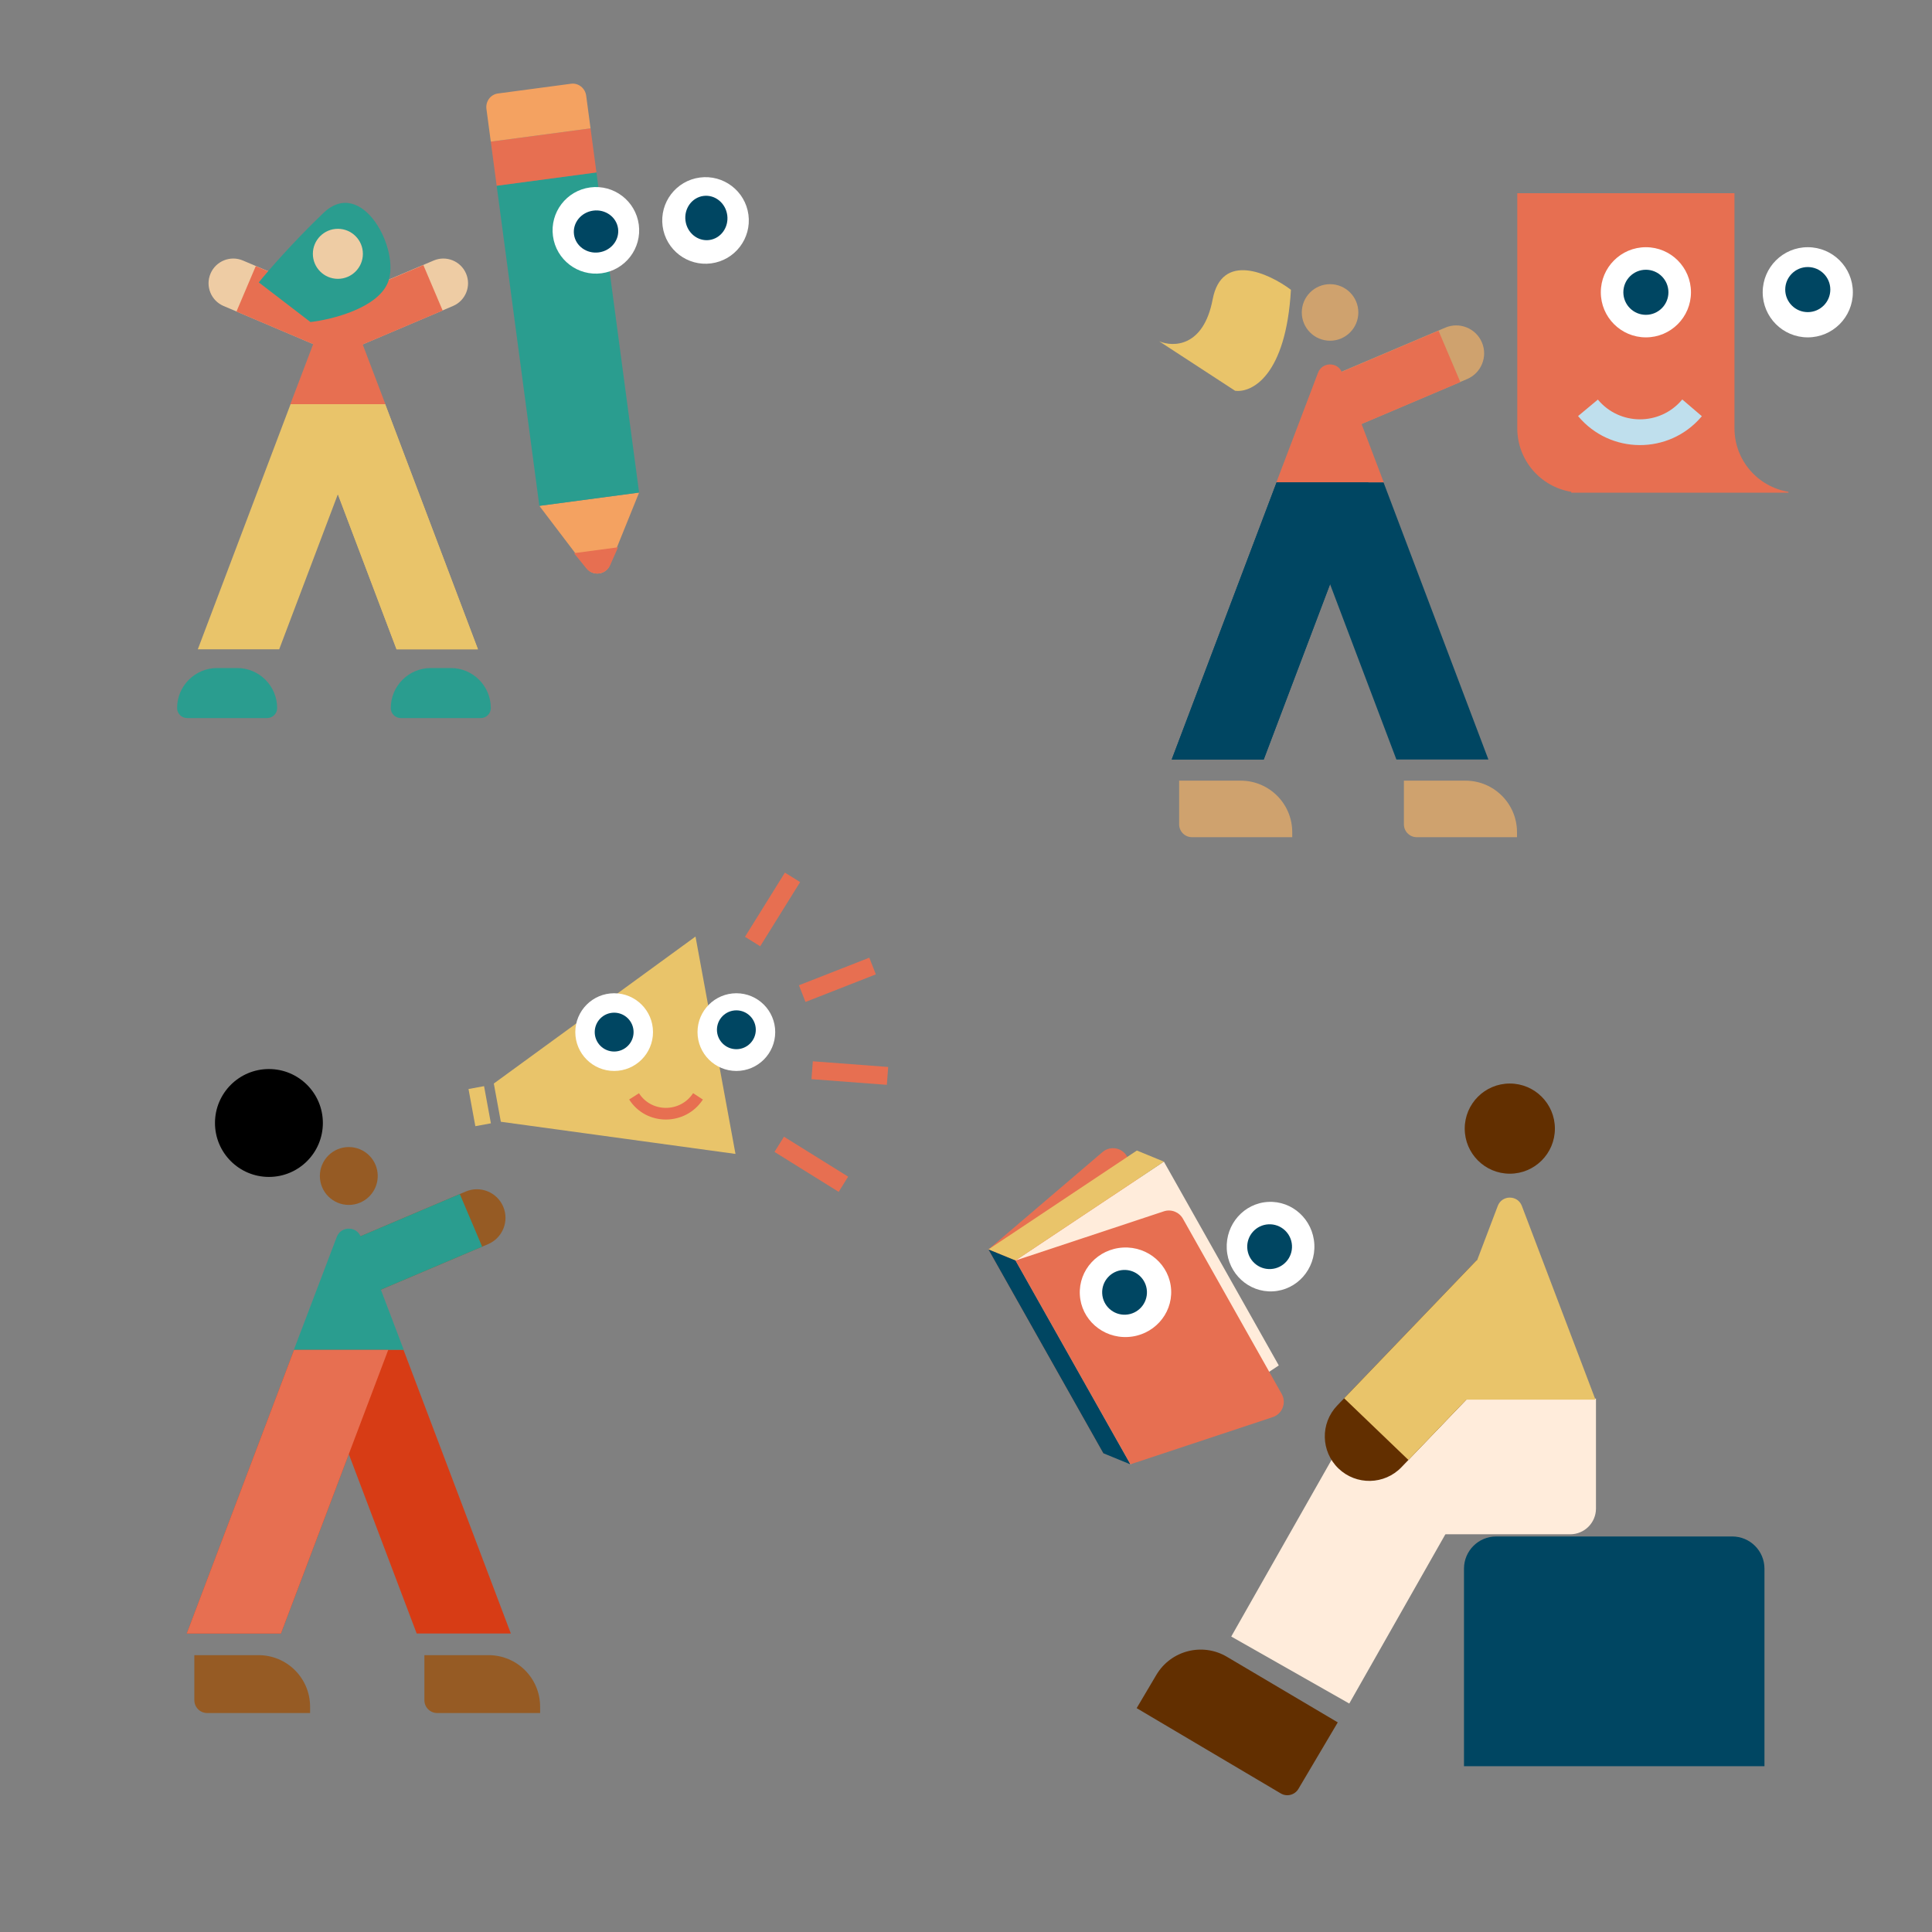 <svg width="1200" height="1200" viewBox="0 0 1200 1200" fill="none" xmlns="http://www.w3.org/2000/svg">
<rect x="0" y="0" width="1200" height="1200" fill="#808080" stroke="none"/>
<rect width="1200" height="1200" fill="none"/>
<circle cx="937.77" cy="701.001" r="28.001" fill="#622F00"/>
<path d="M830.911 1069.8L762.059 1029.06C746.849 1020.06 727.223 1025.1 718.223 1040.31L706 1060.96L795.507 1113.93C799.31 1116.18 804.216 1114.92 806.466 1111.12L830.911 1069.8Z" fill="#622F00"/>
<path d="M975.288 952.967C984.125 952.967 991.288 945.804 991.288 936.967V868.705H848.586V952.967H975.288Z" fill="#FFECDB"/>
<path d="M1095.94 1097.03H909.307V974.326C909.307 963.281 918.261 954.326 929.307 954.326H1075.94C1086.98 954.326 1095.94 963.281 1095.94 974.326V1097.03Z" fill="#004662"/>
<rect width="84.262" height="169.883" transform="matrix(-0.87 -0.494 -0.494 0.87 921.977 910.301)" fill="#FFECDB"/>
<path d="M917.279 782.646L830.561 872.998C819.982 884.021 820.342 901.532 831.364 912.111C842.386 922.69 859.898 922.33 870.477 911.308L957.195 820.955L917.279 782.646Z" fill="#622F00"/>
<path fill-rule="evenodd" clip-rule="evenodd" d="M834.877 868.5L917.274 782.649L917.446 782.815L930.292 749.009C932.906 742.132 942.635 742.132 945.249 749.009L990.972 869.334L910.761 869.334L874.793 906.81L834.877 868.5Z" fill="#E9C46A"/>
<path d="M700.013 718.252C696.922 712.77 689.596 711.471 684.809 715.557L613.932 776.053L685.295 902.642L765.411 834.26L700.013 718.252Z" fill="#E76F51"/>
<path d="M722.909 721.497L630.709 782.933L702.072 909.522L794.272 848.086L722.909 721.497Z" fill="#FFECDB"/>
<path d="M706.132 714.617L613.932 776.053L630.709 782.933L722.909 721.497L706.132 714.617Z" fill="#E9C46A"/>
<path d="M630.709 782.933L722.874 752.379C727.414 750.874 732.383 752.794 734.732 756.96L796.087 865.796C799.177 871.278 796.496 878.218 790.523 880.199L702.072 909.522L630.709 782.933Z" fill="#E76F51"/>
<path d="M613.933 776.053L630.71 782.933L702.072 909.522L685.295 902.642L613.933 776.053Z" fill="#004662"/>
<path d="M727.414 801.161C728.223 816.502 716.183 829.607 700.523 830.432C684.863 831.257 671.512 819.49 670.704 804.15C669.896 788.809 681.935 775.704 697.595 774.879C713.255 774.054 726.606 785.821 727.414 801.161Z" fill="white"/>
<path d="M712.37 801.954C712.774 809.624 706.884 816.17 699.213 816.574C691.543 816.978 684.997 811.088 684.593 803.418C684.189 795.748 690.079 789.202 697.75 788.798C705.42 788.393 711.965 794.284 712.37 801.954Z" fill="#004662"/>
<path d="M816.357 772.87C817.166 788.211 805.644 801.288 790.623 802.08C775.602 802.871 762.77 791.077 761.962 775.737C761.153 760.396 772.675 747.318 787.696 746.527C802.717 745.735 815.549 757.53 816.357 772.87Z" fill="white"/>
<path d="M802.469 773.602C802.873 781.272 796.983 787.818 789.313 788.222C781.643 788.626 775.097 782.736 774.693 775.066C774.289 767.395 780.179 760.85 787.849 760.446C795.519 760.041 802.065 765.932 802.469 773.602Z" fill="#004662"/>
<path d="M364.412 352.929C368.338 358.099 376.286 357.039 378.72 351.022L385.1 335.248L396.956 305.934L335.001 314.195L364.412 352.929Z" fill="#F4A261"/>
<path d="M308.491 115.362L370.446 107.102L396.955 305.935L335 314.195L308.491 115.362Z" fill="#2A9D8F"/>
<path d="M304.842 87.986L366.797 79.726L370.447 107.102L308.492 115.362L304.842 87.986Z" fill="#E76F51"/>
<path d="M302.138 67.708C301.51 62.993 304.698 58.677 309.261 58.069L354.694 52.011C359.257 51.403 363.465 54.733 364.093 59.448L366.797 79.726L304.842 87.986L302.138 67.708Z" fill="#F4A261"/>
<path d="M364.303 353.173C368.251 358.034 376.352 356.954 378.889 351.228L383.892 339.938L356.517 343.587L364.303 353.173Z" fill="#E76F51"/>
<path d="M396.765 139.52C398.728 154.241 388.385 167.766 373.664 169.729C358.943 171.692 345.418 161.349 343.455 146.628C341.492 131.907 351.835 118.382 366.556 116.419C381.278 114.456 394.803 124.799 396.765 139.52Z" fill="white"/>
<path d="M383.894 141.97C384.849 149.131 379.495 155.754 371.936 156.762C364.376 157.77 357.474 152.781 356.519 145.619C355.564 138.458 360.918 131.835 368.478 130.827C376.037 129.819 382.94 134.808 383.894 141.97Z" fill="#004662"/>
<path d="M464.868 133.374C466.831 148.095 456.488 161.62 441.767 163.582C427.045 165.545 413.52 155.202 411.558 140.481C409.595 125.76 419.938 112.235 434.659 110.272C449.38 108.309 462.905 118.652 464.868 133.374Z" fill="white"/>
<path d="M451.709 133.662C452.717 141.221 447.728 148.123 440.566 149.078C433.405 150.033 426.782 144.679 425.774 137.119C424.766 129.56 429.755 122.658 436.917 121.703C444.078 120.748 450.701 126.102 451.709 133.662Z" fill="#004662"/>
<path d="M210.501 187.131L150.882 161.81C143.08 158.497 134.069 162.135 130.756 169.937C127.442 177.739 131.081 186.75 138.883 190.064L198.501 215.385L210.501 187.131Z" fill="#EECCA4"/>
<rect width="56.707" height="30.696" transform="matrix(-0.92 -0.391 -0.391 0.92 211.037 187.451)" fill="#E76F51"/>
<path d="M209.746 187.131L269.365 161.81C277.167 158.497 286.178 162.135 289.491 169.937C292.805 177.739 289.166 186.75 281.364 190.064L221.746 215.384L209.746 187.131Z" fill="#EECCA4"/>
<rect x="209.21" y="187.451" width="58.38" height="30.696" transform="rotate(-23.011 209.21 187.451)" fill="#E76F51"/>
<path d="M202.382 193.051C204.996 186.173 214.725 186.173 217.339 193.051L239.379 251.05H180.343L202.382 193.051Z" fill="#E76F51"/>
<path fill-rule="evenodd" clip-rule="evenodd" d="M122.859 403.3L180.468 251.05H239.251L296.86 403.3H246.305L209.859 306.979L173.414 403.3H122.859Z" fill="#E9C46A"/>
<path fill-rule="evenodd" clip-rule="evenodd" d="M188.699 251.05H239.252L296.86 403.3H246.306L246.307 403.3L188.699 251.05Z" fill="#E9C46A"/>
<path d="M192.825 200.023L160.741 175.401C166.089 168.733 181.596 150.779 200.846 132.313C224.91 109.23 248.973 155.396 240.952 175.401C234.535 191.406 206.194 198.484 192.825 200.023Z" fill="#2A9D8F"/>
<circle cx="209.861" cy="157.654" r="15.536" fill="#EECCA4"/>
<path d="M304.855 439.786C304.855 426.057 293.727 414.928 279.998 414.928H267.57C253.841 414.928 242.713 426.057 242.713 439.786C242.713 443.218 245.495 446 248.927 446H298.641C302.073 446 304.855 443.218 304.855 439.786Z" fill="#2A9D8F"/>
<path d="M172.143 439.786C172.143 426.057 161.014 414.928 147.285 414.928H134.857C121.129 414.928 110 426.057 110 439.786C110 443.218 112.782 446 116.214 446H165.928C169.36 446 172.143 443.218 172.143 439.786Z" fill="#2A9D8F"/>
<path d="M825.402 234.207L897.693 203.504C906.512 199.758 916.698 203.871 920.443 212.69C924.189 221.509 920.076 231.694 911.257 235.44L838.966 266.143L825.402 234.207Z" fill="#CFA26E"/>
<path d="M824.796 234.569L893.485 205.396L907.048 237.332L838.36 266.505L824.796 234.569Z" fill="#E76F51"/>
<path d="M808.563 194.068C808.563 203.767 816.425 211.629 826.124 211.629C835.822 211.629 843.685 203.767 843.685 194.068C843.685 184.37 835.822 176.507 826.124 176.507C816.425 176.507 808.563 184.37 808.563 194.068Z" fill="#CFA26E"/>
<path d="M833.602 231.514C830.989 224.637 821.259 224.637 818.646 231.514L792.758 299.638H859.489L833.602 231.514Z" fill="#E76F51"/>
<path fill-rule="evenodd" clip-rule="evenodd" d="M924.465 471.734L859.348 299.639H792.902L727.784 471.734H784.928L826.125 362.857L867.321 471.734H924.465Z" fill="#004662"/>
<path fill-rule="evenodd" clip-rule="evenodd" d="M826.125 362.857L784.928 471.734H727.784L792.901 299.639H850.045L826.125 362.857Z" fill="#004662"/>
<path d="M732.385 484.878H770.628C788.301 484.878 802.628 499.205 802.628 516.878V520H740.385C735.966 520 732.385 516.418 732.385 512V484.878Z" fill="#CFA26E"/>
<path d="M871.991 484.878H910.234C927.907 484.878 942.234 499.205 942.234 516.878V520H879.991C875.573 520 871.991 516.418 871.991 512V484.878Z" fill="#CFA26E"/>
<path d="M753.201 185.956C758.856 156.26 787.973 169.6 801.824 179.983C798.74 233.571 777.406 244.124 767.124 242.702L720 211.982C728.711 215.68 747.546 215.652 753.201 185.956Z" fill="#E9C46A"/>
<path fill-rule="evenodd" clip-rule="evenodd" d="M975.933 306L1110.84 306V305.479C1091.83 302.386 1077.31 285.888 1077.31 266V120H942.405V266C942.405 285.888 956.919 302.386 975.933 305.479V306Z" fill="#E76F51"/>
<path d="M1050.29 181.545C1050.29 197.009 1037.76 209.545 1022.29 209.545C1006.83 209.545 994.293 197.009 994.293 181.545C994.293 166.081 1006.83 153.545 1022.29 153.545C1037.76 153.545 1050.29 166.081 1050.29 181.545Z" fill="white"/>
<path d="M1036.29 181.545C1036.29 189.277 1030.02 195.545 1022.29 195.545C1014.56 195.545 1008.29 189.277 1008.29 181.545C1008.29 173.813 1014.56 167.545 1022.29 167.545C1030.02 167.545 1036.29 173.813 1036.29 181.545Z" fill="#004662"/>
<path d="M1150.84 181.545C1150.84 197.009 1138.31 209.545 1122.84 209.545C1107.38 209.545 1094.84 197.009 1094.84 181.545C1094.84 166.081 1107.38 153.545 1122.84 153.545C1138.31 153.545 1150.84 166.081 1150.84 181.545Z" fill="white"/>
<path d="M1136.84 179.865C1136.84 187.597 1130.57 193.865 1122.84 193.865C1115.11 193.865 1108.84 187.597 1108.84 179.865C1108.84 172.133 1115.11 165.865 1122.84 165.865C1130.57 165.865 1136.84 172.133 1136.84 179.865Z" fill="#004662"/>
<path fill-rule="evenodd" clip-rule="evenodd" d="M1057.05 258.509L1056.72 258.901C1036.57 282.494 1000.03 282.272 980.165 258.435L992.457 248.192C1005.97 264.414 1030.84 264.565 1044.55 248.509L1044.89 248.117L1057.05 258.509Z" fill="#BFDFED"/>
<path d="M215.288 771.505L289.274 740.083C298.3 736.249 308.724 740.459 312.558 749.484C316.391 758.51 312.182 768.934 303.156 772.768L229.17 804.19L215.288 771.505Z" fill="#965B24"/>
<rect x="215.286" y="771.501" width="76.377" height="35.511" transform="rotate(-23.011 215.286 771.501)" fill="#2A9D8F"/>
<circle r="17.973" transform="matrix(-1 0 0 1 216.647 730.426)" fill="#965B24"/>
<path d="M224.124 768.289C221.511 761.411 211.781 761.411 209.168 768.289L182.498 838.471H250.794L224.124 768.289Z" fill="#2A9D8F"/>
<path fill-rule="evenodd" clip-rule="evenodd" d="M317.293 1014.6L250.649 838.472H182.645L116.001 1014.6H174.484L216.647 903.173L258.809 1014.6H317.293Z" fill="#D73C15"/>
<path fill-rule="evenodd" clip-rule="evenodd" d="M174.483 1014.6H116L182.644 838.472H241.127L174.483 1014.6Z" fill="#E76F51"/>
<path d="M120.708 1028.05H160.598C178.271 1028.05 192.598 1042.38 192.598 1060.05V1064H128.708C124.29 1064 120.708 1060.42 120.708 1056V1028.05Z" fill="#965B24"/>
<path d="M263.589 1028.05H303.479C321.152 1028.05 335.479 1042.38 335.479 1060.05V1064H271.589C267.171 1064 263.589 1060.42 263.589 1056V1028.05Z" fill="#965B24"/>
<circle cx="167.032" cy="697.505" r="33.505" fill="black"/>
<path d="M462.725 581.868L487.515 542L496.968 547.878L472.178 587.746L462.725 581.868Z" fill="#E76F51"/>
<path d="M504.856 659.182L551.67 662.713L550.833 673.814L504.019 670.282L504.856 659.182Z" fill="#E76F51"/>
<path d="M496.237 611.967L539.946 594.834L544.009 605.198L500.3 622.331L496.237 611.967Z" fill="#E76F51"/>
<path d="M486.938 706.025L526.797 730.828L520.916 740.28L481.056 715.476L486.938 706.025Z" fill="#E76F51"/>
<path d="M311.081 696.746L306.715 673.007L431.988 581.705L456.822 716.725L311.081 696.746Z" fill="#E9C46A"/>
<path fill-rule="evenodd" clip-rule="evenodd" d="M436.568 682.949C425.809 699.405 401.424 699.601 390.78 682.915L396.885 679.021C404.631 691.165 422.554 691.152 430.508 678.987L436.568 682.949Z" fill="#E76F51"/>
<path d="M291 676.404L300.656 674.628L304.902 697.718L295.246 699.494L291 676.404Z" fill="#E9C46A"/>
<path d="M405.592 641.059C405.592 654.386 394.788 665.19 381.461 665.19C368.134 665.19 357.33 654.386 357.33 641.059C357.33 627.731 368.134 616.927 381.461 616.927C394.788 616.927 405.592 627.731 405.592 641.059Z" fill="white"/>
<path d="M393.527 641.059C393.527 647.722 388.125 653.124 381.461 653.124C374.797 653.124 369.396 647.722 369.396 641.059C369.396 634.395 374.797 628.993 381.461 628.993C388.125 628.993 393.527 634.395 393.527 641.059Z" fill="#004662"/>
<path d="M481.502 641.059C481.502 654.386 470.699 665.19 457.371 665.19C444.044 665.19 433.24 654.386 433.24 641.059C433.24 627.731 444.044 616.927 457.371 616.927C470.699 616.927 481.502 627.731 481.502 641.059Z" fill="white"/>
<path d="M469.438 639.611C469.438 646.274 464.036 651.676 457.372 651.676C450.709 651.676 445.307 646.274 445.307 639.611C445.307 632.947 450.709 627.545 457.372 627.545C464.036 627.545 469.438 632.947 469.438 639.611Z" fill="#004662"/>
</svg>
